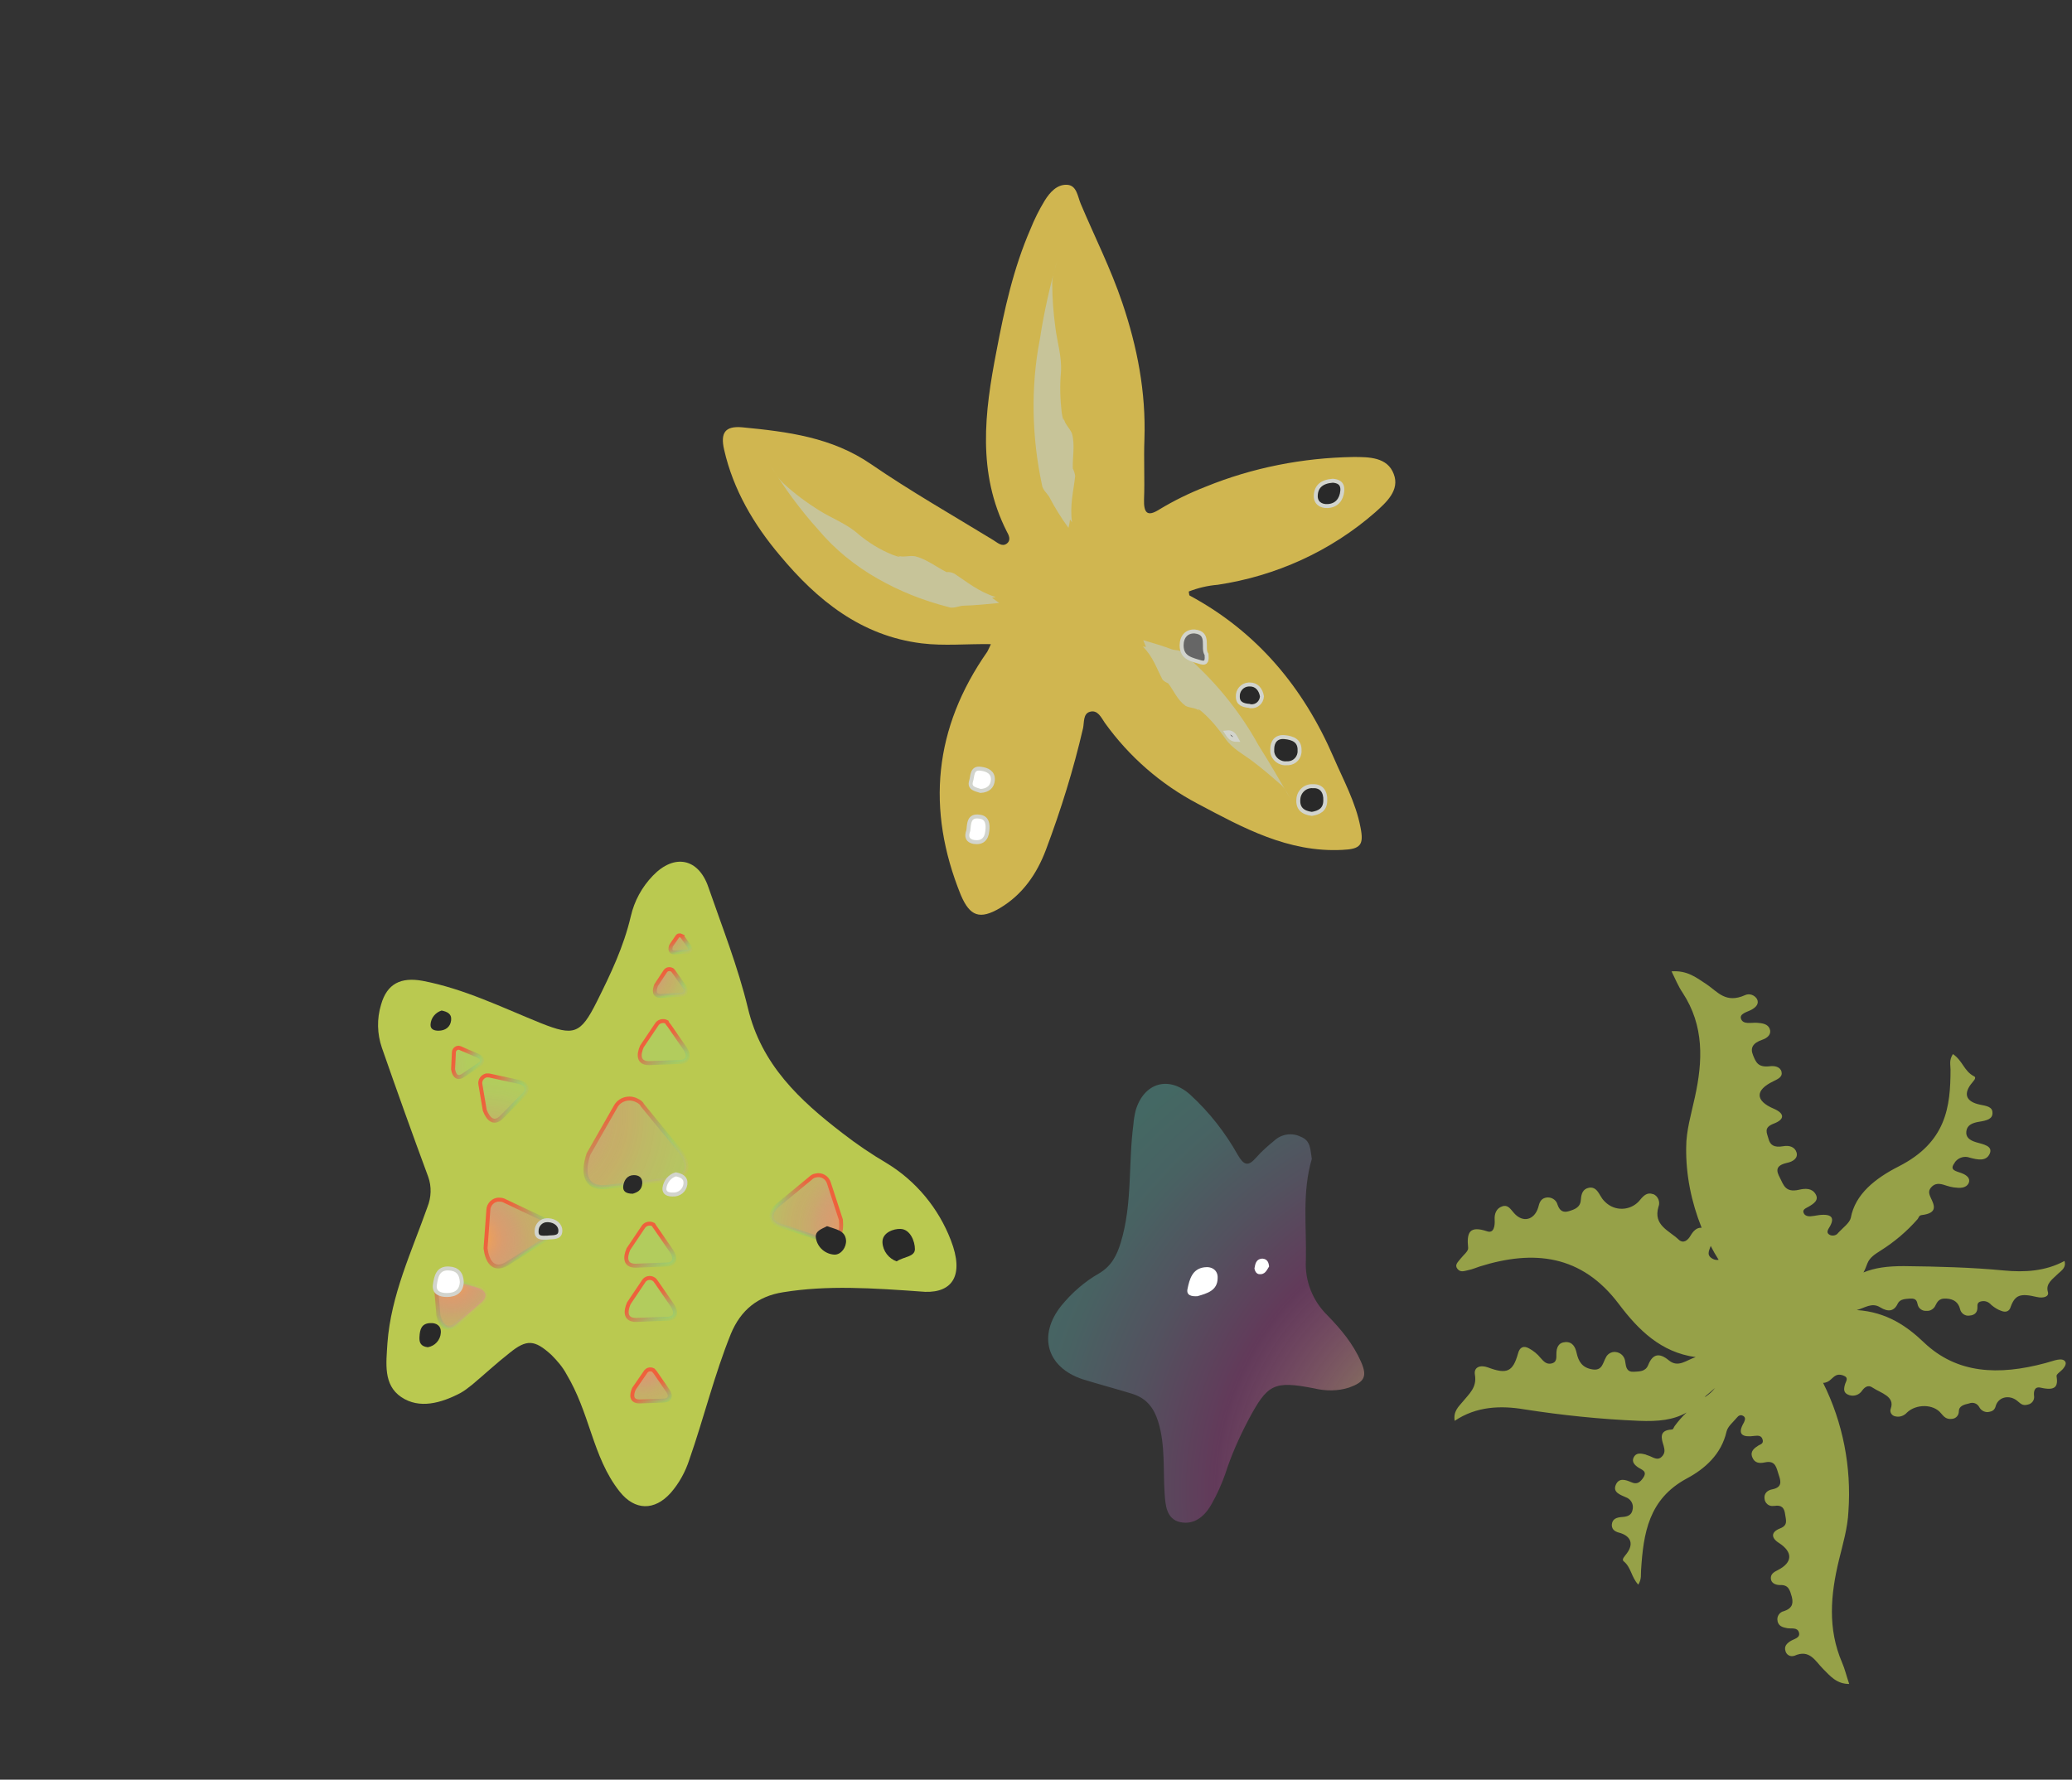<?xml version="1.0" encoding="utf-8"?>
<!-- Generator: Adobe Illustrator 23.0.0, SVG Export Plug-In . SVG Version: 6.00 Build 0)  -->
<svg version="1.1" id="圖層_1" xmlns="http://www.w3.org/2000/svg" xmlns:xlink="http://www.w3.org/1999/xlink" x="0px" y="0px"
	 viewBox="0 0 523.6 449.8" style="enable-background:new 0 0 523.6 449.8;" xml:space="preserve">
<rect x="0" y="0" width="523.6" height="449.8" fill="#333333" stroke="none"/>
<style type="text/css">
	.st0{fill:#D0B650;}
	.st1{fill:#BAC950;}
	.st2{opacity:0.73;}
	.st3{fill:url(#SVGID_1_);}
	.st4{fill:#C7C499;}
	.st5{fill:url(#SVGID_2_);stroke:url(#SVGID_3_);stroke-miterlimit:10;}
	.st6{fill:url(#SVGID_4_);stroke:url(#SVGID_5_);stroke-miterlimit:10;}
	.st7{fill:url(#SVGID_6_);stroke:url(#SVGID_7_);stroke-miterlimit:10;}
	.st8{fill:url(#SVGID_8_);stroke:url(#SVGID_9_);stroke-miterlimit:10;}
	.st9{fill:url(#SVGID_10_);stroke:url(#SVGID_11_);stroke-miterlimit:10;}
	.st10{fill:url(#SVGID_12_);stroke:url(#SVGID_13_);stroke-miterlimit:10;}
	.st11{fill:url(#SVGID_14_);stroke:url(#SVGID_15_);stroke-miterlimit:10;}
	.st12{fill:url(#SVGID_16_);stroke:url(#SVGID_17_);stroke-miterlimit:10;}
	.st13{fill:url(#SVGID_18_);stroke:url(#SVGID_19_);stroke-miterlimit:10;}
	.st14{fill:url(#SVGID_20_);stroke:url(#SVGID_21_);stroke-miterlimit:10;}
	.st15{fill:url(#SVGID_22_);stroke:url(#SVGID_23_);stroke-miterlimit:10;}
	.st16{fill:url(#SVGID_24_);stroke:url(#SVGID_25_);stroke-miterlimit:10;}
	.st17{fill:#292929;}
	.st18{fill:#FFFFFF;}
	.st19{fill:#666666;stroke:#D2D4CD;stroke-miterlimit:10;}
	.st20{fill:#292929;stroke:#D2D4CD;stroke-miterlimit:10;}
	.st21{fill:#FFFFFF;stroke:#D2D4CD;stroke-miterlimit:10;}
</style>
<path class="st0" d="M250.4,162.8c-6.1-0.1-11.8,0.5-17.5-0.2c-15.3-1.9-26.4-10.9-35.8-22.2c-6.6-7.8-11.8-16.6-14.1-26.7
	c-1-4.3,0.2-6.1,4.6-5.7c11.4,1.1,22.6,2.5,32.5,9.3s20.6,12.9,30.9,19.2c1,0.6,2.2,1.8,3.4,0.9s0.5-2.2,0-3.1
	c-7.5-14.8-5.6-30.1-2.6-45.5c2-10.6,4.3-21,8.6-30.9c1-2.5,2.2-4.9,3.6-7.2c1.3-2.1,3.1-4.1,5.6-4s2.7,2.9,3.5,4.8
	c3.5,8.3,7.6,16.4,10.5,25c3.8,11.2,6,22.6,5.6,34.5c-0.2,5.1,0.1,10.2-0.1,15.2c-0.1,3.4,0.8,4.5,3.8,2.6c3.8-2.3,7.7-4.2,11.8-5.8
	c11.8-4.8,24.5-7.3,37.3-7.5c3.9,0,8.6,0,10.2,4.3c1.6,4.1-1.9,7.2-4.7,9.7c-11.2,9.8-25.1,16.1-39.8,18.3c-2.5,0.2-5,0.8-7.3,1.7
	c0.1,0.5,0.1,0.9,0.2,1c17.1,9.2,28.8,23.3,36.4,40.9c2.5,5.8,5.6,11.4,6.8,17.7c0.9,4.5,0,5.5-4.6,5.7
	c-13.7,0.7-25.1-5.6-36.6-11.7c-9.3-4.9-17.3-11.9-23.4-20.4c-0.9-1.3-1.8-3.4-3.8-2.8c-1.7,0.5-1.4,2.6-1.7,4.1
	c-2.4,10.4-5.6,20.7-9.4,30.8c-2.3,6.1-5.9,11.3-11.6,14.7c-5.1,3-7.6,2.1-9.9-3.3c-8.8-21.7-6.8-42.2,6.7-61.5
	C249.8,164.1,250.1,163.5,250.4,162.8z"/>
<path class="st1" d="M233.8,326.5c-13.7-1-24.8-1.7-35.9,0.1c-6.4,1-10.7,4.5-13.2,10.5c-4.2,10.4-6.8,21.2-10.5,31.8
	c-1,3.1-2.6,6-4.7,8.4c-4.1,4.6-9.1,4.5-12.9-0.3c-3.5-4.4-5.4-9.5-7.2-14.8s-3.4-10.1-6.2-14.8c-1-1.9-2.4-3.5-3.9-5
	c-4.2-3.8-6.2-4-10.6-0.4c-3.2,2.5-6.2,5.3-9.3,7.9c-1,0.8-2,1.6-3.1,2.2c-4.8,2.5-10.3,4.1-14.9,1s-3.8-8.6-3.5-13.6
	c0.9-12.2,6.1-23.1,10.1-34.4c1-2.5,1.1-5.2,0.2-7.7c-4-10.8-7.9-21.7-11.7-32.6c-1.2-3.5-1.3-7.3-0.2-10.9c1.5-5.3,5-7,10.5-6
	c10.5,2,20,6.7,29.9,10.7c8.3,3.3,10,2.8,14.1-5.4c3.5-7,6.8-13.9,8.6-21.6c0.9-3.9,2.8-7.4,5.6-10.3c5.4-5.6,11.5-4.4,14,2.9
	c3.5,10.1,7.5,20.2,10,30.6c3.4,14.3,13.1,23.3,23.9,31.6c3.6,2.8,7.3,5.3,11.2,7.6c7.4,4.5,13.1,11.4,16.2,19.5
	C243.7,322.3,240.7,326.7,233.8,326.5z"/>
<g class="st2">
	<path class="st1" d="M521.7,343.9c-0.6-0.5-1.6-0.3-2.4-0.1s-1.6,0.5-2.4,0.7c-11.9,3.2-22.4,2.7-30.7-5.2c-4.3-4.1-9.4-7.7-17-8.2
		c2-0.5,3.8-2,5.9-0.7s3.6,1,4.5-1c0.6-1.1,1.9-1.1,3.1-1.2c1.6-0.1,1.7,0.7,1.9,1.5c0.2,1,1.2,1.7,2.2,1.6c0.8,0.1,1.6-0.3,2.1-1
		c0.6-1,0.8-2.2,2.9-2.1s3.1,1.1,3.5,2.6c0.2,1.1,1.3,1.9,2.4,1.7c1.5-0.1,2-1,2-2c0-0.7-0.1-1.4,1-1.6c0.9-0.2,1.8,0.1,2.5,0.9
		c0.7,0.6,1.6,1.2,2.5,1.5c1.2,0.5,2.1,0.1,2.4-1c1.1-3,2.4-3.5,6.6-2.5c1.7,0.4,3.2-0.1,2.8-1.3c-0.6-2.1,1.2-3.2,2.6-4.6
		c0.9-0.8,2.1-1.6,1.6-3.2c-4.8,2.6-10.1,2.9-15.3,2.4c-8.4-0.8-16.8-1-25.3-1.1c-4.1,0-7.3,0.4-10.2,1.6c0.4-0.7,0.7-1.5,1-2.3
		c0.6-1.5,1.9-2.3,3.3-3.2c3.5-2.2,6.7-4.9,9.4-8c0.3-0.4,0.3-0.9,1-1c4.2-0.5,3.2-2.5,2.3-4.4c-0.5-1.1-0.7-1.9,0.4-2.9
		s2.5-0.5,3.7-0.1c0.6,0.2,1.1,0.3,1.7,0.4c1.5,0.2,3.1,0.3,3.8-1.1c0.5-1.2-0.5-2-1.8-2.5s-3.1-0.7-1.9-2.4c0.7-1.4,2.5-2.1,4-1.5
		c1.9,0.5,4.1,1,5-1s-1.7-2.4-3.4-2.9s-2.7-1.3-2.5-2.8s1.4-2.1,3.3-2.4s3.4-0.7,3.3-2.3c0-1.5-1.6-1.7-3.1-2
		c-3.4-0.7-4.3-2.5-2.4-5.1c0.5-0.7,1.7-1.7,0.8-2.1c-2.5-1.3-2.8-3.9-5.3-5.6c-1,1.6-0.6,2.7-0.6,3.9c0,9.5-1.1,18.4-13.1,24.5
		c-5.9,3-11,7-12.1,13c-0.3,1.3-2,2.5-3.2,3.8c-0.4,0.6-1.2,0.8-1.9,0.6c-1-0.4-0.9-1-0.5-1.7c2.2-3.4,0-3.9-3.7-3.2
		c-1.1,0.2-2.2,0.2-2.6-0.7s0.5-1.2,1.2-1.6c1.4-0.8,2.7-1.7,1.8-3.2s-2.5-1.5-4.2-1.1c-3.5,0.8-3.9-1.3-4.8-3s-1.3-3.1,1.8-3.8
		c1.5-0.3,2.8-1.2,2.4-2.6s-1.8-1.9-3.4-1.6c-2.3,0.4-3.3-0.3-3.7-1.9c-0.4-1.5-1.3-2.8,1.3-3.8c2.9-1.1,2.8-2.6,0-3.8
		c-4.7-2-4.7-4.7-0.1-6.9c1.2-0.6,2.4-1.1,2.1-2.4s-1.8-1.6-3.1-1.4c-2.9,0.3-3.4-1.1-4.1-2.8c-0.8-1.9,0-3.1,2.3-3.9
		c1.5-0.5,2.4-1.5,1.9-2.8c-0.5-1.2-1.8-1.4-3.2-1.5s-3.4,0.5-4-0.9s1.5-1.8,2.6-2.4s2-1.5,1.4-2.7c-0.6-1-1.9-1.5-3-1
		c-4.9,2.2-6.9-0.8-9.7-2.7c-2.5-1.6-4.8-3.6-8.9-3.3c1,2,1.7,3.8,2.8,5.4c5.5,8.4,5.1,17.3,3.1,26.4c-0.9,4.2-2.2,8.4-2.2,12.7
		c-0.1,6.9,1.3,13.8,3.9,20.3c-1.2-0.1-2.1,0.8-2.8,2s-1.8,2.1-3,1c-2.4-2.3-6.5-3.6-5.1-8.3c0.5-1.2-0.1-2.7-1.3-3.2c0,0,0,0-0.1,0
		c-1.4-0.5-2.3,0.3-3.2,1.4c-2,2.6-5.8,3.1-8.4,1c-0.6-0.5-1.1-1-1.5-1.7c-0.8-1.3-1.4-2.6-3.1-2.3c-1.5,0.3-1.9,1.5-2,2.9
		c-0.1,2-1.4,2.5-3,3s-2.4-0.2-2.9-1.6c-0.3-1.3-1.7-2.1-3-1.8c-1.3,0.3-1.6,1.3-1.9,2.5c-1,3.2-3.9,3.9-6.1,1.4
		c-0.9-1-1.5-2.2-3-1.7s-2,1.9-1.9,3.4s-0.2,3.5-1.9,2.9c-4.5-1.5-5.2,0.3-4.8,4.2c0.1,0.8-1.2,1.8-1.9,2.7s-1.6,1.6-0.8,2.6
		s1.8,0.5,2.8,0.3s1.9-0.6,2.8-0.9c13.7-4.3,25.8-3,35.2,9.5c4.9,6.5,10.6,12.2,19.4,13.4c-2.3,0.7-4.4,2.8-6.8,0.8
		s-4.1-1.6-5.2,1.2c-0.7,1.7-2.2,1.6-3.6,1.7c-1.8,0.1-2-1.1-2.2-2.5c-0.1-1.3-1.1-2.4-2.5-2.5c-1-0.1-2,0.5-2.4,1.4
		c-0.8,1.4-0.9,3.4-3.4,3s-3.5-1.9-4-4.2c-0.3-1.4-1-2.8-2.8-2.7s-2.3,1.4-2.3,3c0,1,0.1,2.1-1.2,2.4s-2-0.5-2.8-1.4
		c-0.8-1-1.8-1.8-2.9-2.4c-1.4-0.8-2.4-0.3-2.8,1.3c-1.3,4.6-2.8,5.3-7.6,3.5c-1.9-0.7-3.6-0.1-3.3,1.8c0.6,3.3-1.5,4.9-3.1,6.9
		c-1,1.2-2.4,2.4-2,4.8c5.5-3.7,11.7-3.9,17.6-2.9c9.6,1.5,19.3,2.5,29,2.9c4.8,0.2,8.7-0.2,12-2.1c-1.1,1-2.1,2.2-3,3.4
		c-0.3,0.4-0.3,0.9-0.8,0.9c-3.2,0.2-2.6,2.2-2,4.1c0.3,1.1,0.4,1.9-0.5,2.8s-1.9,0.3-2.8-0.1c-0.4-0.2-0.9-0.3-1.3-0.5
		c-1.2-0.3-2.4-0.5-3,0.8c-0.5,1.1,0.3,1.9,1.2,2.5s2.3,0.9,1.3,2.5c-0.8,1.2-1.6,1.9-3.1,1.2c-1.4-0.6-3.1-1.2-3.9,0.7
		s1.2,2.5,2.5,3.1c1.2,0.4,2,1.6,1.8,2.9c-0.2,1.6-1.2,2-2.6,2.1s-2.6,0.4-2.7,2c0,1.4,1.1,1.8,2.3,2.1c2.6,0.9,3.2,2.8,1.5,5.1
		c-0.5,0.7-1.4,1.5-0.8,2c1.9,1.5,1.9,4,3.7,5.9c0.9-1.5,0.6-2.6,0.7-3.7c0.6-9.3,1.9-17.9,11.5-23.1c4.7-2.5,8.8-6.2,10.1-11.9
		c0.3-1.3,1.7-2.4,2.6-3.5c0.4-0.5,0.9-0.8,1.5-0.5c0.8,0.4,0.6,1,0.3,1.7c-1.9,3.2-0.2,3.8,2.7,3.4c0.9-0.1,1.7-0.1,2,0.9
		s-0.4,1.2-1,1.5c-1.1,0.7-2.2,1.5-1.6,3s1.8,1.6,3.2,1.3c2.8-0.6,2.9,1.5,3.5,3.2s0.8,3.1-1.6,3.6c-1.2,0.2-2.2,1-2,2.4
		c0.1,1.1,1.1,2,2.3,1.8c0.1,0,0.2,0,0.2,0c1.8-0.3,2.5,0.5,2.7,2.1c0.2,1.5,0.8,2.8-1.3,3.6c-2.3,0.9-2.3,2.4-0.2,3.7
		c3.5,2.3,3.4,4.9-0.3,6.8c-1,0.5-1.9,1-1.8,2.2s1.3,1.6,2.3,1.6c2.2-0.1,2.5,1.3,3,3c0.5,2-0.2,3-2,3.6c-1.1,0.2-1.9,1.4-1.6,2.5
		v0.1c0.3,1.2,1.3,1.5,2.4,1.7s2.6-0.3,3,1.1s-1.3,1.6-2.2,2.2s-1.6,1.3-1.2,2.5c0.2,0.9,1.2,1.5,2.1,1.2h0.1
		c3.9-1.8,5.3,1.3,7.3,3.3c1.8,1.8,3.4,3.8,6.6,3.8c-0.7-2-1.1-3.8-1.8-5.4c-3.7-8.6-2.9-17.2-0.8-25.9c1-4.1,2.2-8.1,2.4-12.3
		c0.8-11.2-1.4-22.5-6.4-32.5c0.8,0,1.5-0.4,2-0.9c0.9-0.8,1.5-1.5,3-1c1.7,0.6,0.7,1.5,0.5,2.4c-0.3,1.1-0.4,2.1,1.1,2.6
		c1.3,0.4,2.6-0.1,3.3-1.2c0.6-0.8,1.5-1.5,2.6-0.7c2.1,1.4,5.7,2.2,4.6,5.3c-0.3,0.8,0.1,1.6,0.9,1.9c0.1,0,0.3,0.1,0.4,0.1
		c1,0.2,2.1-0.2,2.8-1c2.3-2.2,6.7-2.2,8.6,0.2c0.7,0.8,1.3,1.6,2.8,1.4c1-0.1,1.7-0.9,1.7-1.9l0,0c0-1.3,1.2-1.7,2.6-2
		c1-0.4,2.1,0,2.6,1c0.5,0.9,1.6,1.4,2.6,1.1c1.1-0.2,1.4-0.9,1.6-1.7c0.8-2.1,3.4-2.6,5.3-1.1c0.8,0.6,1.3,1.4,2.7,1
		c1.1-0.2,1.8-1.2,1.6-2.3c-0.1-1,0.1-2.3,1.6-2c3.9,0.9,4.5-0.3,4.1-2.9c-0.1-0.5,1.1-1.2,1.6-1.8S522.4,344.5,521.7,343.9z
		 M431,353l-0.2,0.1c0.2-0.2,0.3-0.4,0.5-0.5c0.7-0.6,1.4-1.2,2.1-1.8C432.7,351.7,431.9,352.4,431,353z M432.9,318.2
		c-1.8-0.9-1-2.1-0.6-3.3c0.6,1.2,1.3,2.4,2,3.5C433.8,318.5,433.3,318.4,432.9,318.2L432.9,318.2z"/>
</g>
<radialGradient id="SVGID_1_" cx="378.67" cy="7.016" r="153.303" gradientTransform="matrix(1 0 0 -1 0 383.906)" gradientUnits="userSpaceOnUse">
	<stop  offset="0" style="stop-color:#A2FF32"/>
	<stop  offset="0.17" style="stop-color:#B3BC62;stop-opacity:0.74"/>
	<stop  offset="0.47" style="stop-color:#CF4AB4;stop-opacity:0.3"/>
	<stop  offset="0.61" style="stop-color:#9E95C3;stop-opacity:0.3"/>
	<stop  offset="0.75" style="stop-color:#78CFD0;stop-opacity:0.3"/>
	<stop  offset="0.86" style="stop-color:#6AE4D4;stop-opacity:0.3"/>
</radialGradient>
<path class="st3" d="M331.5,292.9c-2.5,8.5-1.3,17-1.5,25.6c-0.3,5.2,1.7,10.3,5.5,14c3.4,3.5,6.4,7.1,8.4,11.6
	c1.7,3.8,0.9,5.2-3,6.6c-2.8,0.9-5.9,0.9-8.8,0.2c-10.3-2-11.8-1.1-16.7,8.1c-2.3,4.4-4.3,8.9-5.8,13.6c-0.9,2.5-2,5-3.3,7.3
	c-1.7,3.2-4.4,5.6-8.1,4.8c-3.5-0.8-3.7-4.4-3.9-7.3c-0.4-6,0.2-12.1-1.6-18c-1.1-3.6-3-6-6.5-7.1c-4.2-1.3-8.4-2.4-12.6-3.7
	c-9.1-3-11.4-11.1-5.4-18.6c2.7-3.3,5.9-6.1,9.6-8.2c3-1.8,4.4-4.4,5.4-7.7c3-9.8,1.9-19.9,3.2-29.8c0.1-1.3,0.3-2.5,0.6-3.7
	c2.1-7,8.4-8.8,13.8-3.9c4.8,4.4,8.8,9.5,12,15.2c1.5,2.6,2.6,3,4.6,0.7c1.4-1.6,3-3,4.6-4.3c1.8-1.7,4.5-2.1,6.7-1
	C331.3,288.3,331.1,290.6,331.5,292.9z"/>
<path class="st4" d="M243.2,153.1c-1,0.1-2.4,0.8-3.6,0.3c-6.3-1.6-12.3-4-17.9-7.2c-5.6-3.2-10.7-7.3-14.9-12.3
	c-4.6-5.1-8.7-10.7-12.3-16.6c1.1,1.6,1.9,3.4,3.4,4.8c2.8,2.6,5.9,4.9,9.1,6.9c3,1.9,7,3.4,9.8,5.9c2.6,2.2,5.5,4,8.7,5.3
	c1.9,0.7,2.4,0.7,1.3,0.2c1.4,0.6,2.9-0.1,4.5,0.2c3,0.8,5.3,2.7,7.9,4c0.7-0.1,1.4,0.1,2,0.4c3.2,2.1,6,4.5,10.4,5.9l-0.9,0.2
	l1.8,1.3C249.4,152.7,246.3,153,243.2,153.1z"/>
<path class="st4" d="M296.1,164.1c0.8,0.3,2.2,0.1,2.8,0.9c3.8,3.3,7.4,6.9,10.6,10.8c3.2,3.9,6.1,8.1,8.5,12.5
	c3.1,4.9,5.6,9.3,8.4,14.1c-0.8-1.3-1.4-2.8-2.5-3.9c-2.4-2.1-4.6-4-7.1-5.9c-2.3-1.8-5.5-3.4-7.2-6c-1.6-2.3-3.4-4.5-5.5-6.4
	c-1.2-1.1-1.7-1.2-1-0.5c-0.9-0.9-2.4-0.7-3.5-1.3c-2.1-1.5-3-3.9-4.4-5.7c-0.5-0.2-1-0.5-1.4-0.9c-1.5-2.8-2.4-5.8-5-8.4l0.8,0.1
	l-0.7-1.7C291.3,162.5,293.7,163.2,296.1,164.1z"/>
<path class="st4" d="M265.1,125.5c-0.5-0.8-1.7-1.8-1.8-3c-1.3-6.1-2-12.2-2.1-18.4c-0.1-6.2,0.4-12.4,1.6-18.5
	c1-6.6,2.5-13.2,4.3-19.6c-0.4,1.8-1.2,3.6-1.2,5.6c0,3.7,0.3,7.5,0.8,11.2c0.4,3.4,1.7,7.5,1.4,11.3c-0.3,3.4-0.2,6.8,0.2,10.2
	c0.3,1.9,0.6,2.4,0.5,1.3c0.2,1.6,1.5,2.5,2.1,4c0.8,3,0.1,5.9,0.2,8.8c0.3,0.6,0.5,1.2,0.6,1.9c-0.4,3.8-1.4,7.3-0.8,11.7l-0.5-0.7
	c-0.1,0.9-0.2,1.3-0.4,2.1C268.1,130.8,266.5,128.2,265.1,125.5z"/>
<g>
	
		<radialGradient id="SVGID_2_" cx="-2538.779" cy="-1474.377" r="29.48" gradientTransform="matrix(-0.33 -0.54 -0.51 0.31 -1427.598 -569.611)" gradientUnits="userSpaceOnUse">
		<stop  offset="0" style="stop-color:#FFB432"/>
		<stop  offset="4.000000e-02" style="stop-color:#FDA645;stop-opacity:0.9"/>
		<stop  offset="0.13" style="stop-color:#F98B6B;stop-opacity:0.69"/>
		<stop  offset="0.21" style="stop-color:#F5738C;stop-opacity:0.51"/>
		<stop  offset="0.3" style="stop-color:#F361A5;stop-opacity:0.38"/>
		<stop  offset="0.37" style="stop-color:#F155B6;stop-opacity:0.28"/>
		<stop  offset="0.44" style="stop-color:#EF4DC1;stop-opacity:0.22"/>
		<stop  offset="0.5" style="stop-color:#EF4AC5;stop-opacity:0.2"/>
		<stop  offset="1" style="stop-color:#6AE4D4;stop-opacity:0.1"/>
	</radialGradient>
	
		<linearGradient id="SVGID_3_" gradientUnits="userSpaceOnUse" x1="-2143.133" y1="-548.881" x2="-2131.383" y2="-548.881" gradientTransform="matrix(-0.44 -0.72 -0.67 0.41 -1142.293 -958.871)">
		<stop  offset="0" style="stop-color:#F390B0;stop-opacity:0.1"/>
		<stop  offset="0.34" style="stop-color:#6ACF93;stop-opacity:0.2"/>
		<stop  offset="0.36" style="stop-color:#6FCA8F;stop-opacity:0.23"/>
		<stop  offset="0.49" style="stop-color:#95AB76;stop-opacity:0.46"/>
		<stop  offset="0.62" style="stop-color:#B59062;stop-opacity:0.66"/>
		<stop  offset="0.73" style="stop-color:#CE7C51;stop-opacity:0.8"/>
		<stop  offset="0.84" style="stop-color:#DF6D46;stop-opacity:0.91"/>
		<stop  offset="0.93" style="stop-color:#EA643F;stop-opacity:0.98"/>
		<stop  offset="1" style="stop-color:#EE613C"/>
	</linearGradient>
	<path class="st5" d="M165.6,346.9l3.1,4.5c1,1.4,0.7,2.6-1.3,2.6l-5.8,0.2c-2.1,0-2.1-1.6-1.4-3.2l2.9-4.2c0.4-0.7,1.3-0.9,2-0.5
		C165.3,346.5,165.4,346.7,165.6,346.9z"/>
</g>
<g>
	
		<radialGradient id="SVGID_4_" cx="-1816.29" cy="-1238.294" r="38.27" gradientTransform="matrix(1 0 0 -1 0 383.906)" gradientUnits="userSpaceOnUse">
		<stop  offset="0" style="stop-color:#FFB432"/>
		<stop  offset="4.000000e-02" style="stop-color:#FDA645;stop-opacity:0.9"/>
		<stop  offset="0.13" style="stop-color:#F98B6B;stop-opacity:0.69"/>
		<stop  offset="0.21" style="stop-color:#F5738C;stop-opacity:0.51"/>
		<stop  offset="0.3" style="stop-color:#F361A5;stop-opacity:0.38"/>
		<stop  offset="0.37" style="stop-color:#F155B6;stop-opacity:0.28"/>
		<stop  offset="0.44" style="stop-color:#EF4DC1;stop-opacity:0.22"/>
		<stop  offset="0.5" style="stop-color:#EF4AC5;stop-opacity:0.2"/>
		<stop  offset="1" style="stop-color:#6AE4D4;stop-opacity:0.1"/>
	</radialGradient>
	
		<linearGradient id="SVGID_5_" gradientUnits="userSpaceOnUse" x1="-2122.743" y1="-562.832" x2="-2107.783" y2="-562.832" gradientTransform="matrix(-0.44 -0.72 -0.67 0.41 -1142.293 -958.871)">
		<stop  offset="0" style="stop-color:#F390B0;stop-opacity:0.1"/>
		<stop  offset="0.34" style="stop-color:#6ACF93;stop-opacity:0.2"/>
		<stop  offset="0.36" style="stop-color:#6FCA8F;stop-opacity:0.23"/>
		<stop  offset="0.49" style="stop-color:#95AB76;stop-opacity:0.46"/>
		<stop  offset="0.62" style="stop-color:#B59062;stop-opacity:0.66"/>
		<stop  offset="0.73" style="stop-color:#CE7C51;stop-opacity:0.8"/>
		<stop  offset="0.84" style="stop-color:#DF6D46;stop-opacity:0.91"/>
		<stop  offset="0.93" style="stop-color:#EA643F;stop-opacity:0.98"/>
		<stop  offset="1" style="stop-color:#EE613C"/>
	</linearGradient>
	<path class="st6" d="M165.9,324.1l4,5.8c1.2,1.9,0.9,3.5-1.7,3.4l-7.5,0.3c-2.7,0-2.7-2.1-1.8-4.2l3.7-5.5c0.5-0.9,1.7-1.2,2.6-0.6
		C165.5,323.5,165.7,323.8,165.9,324.1z"/>
</g>
<g>
	
		<radialGradient id="SVGID_6_" cx="-1797.68" cy="-1249.895" r="38.27" gradientTransform="matrix(1 0 0 -1 0 383.906)" gradientUnits="userSpaceOnUse">
		<stop  offset="0" style="stop-color:#FFB432"/>
		<stop  offset="4.000000e-02" style="stop-color:#FDA645;stop-opacity:0.9"/>
		<stop  offset="0.13" style="stop-color:#F98B6B;stop-opacity:0.69"/>
		<stop  offset="0.21" style="stop-color:#F5738C;stop-opacity:0.51"/>
		<stop  offset="0.3" style="stop-color:#F361A5;stop-opacity:0.38"/>
		<stop  offset="0.37" style="stop-color:#F155B6;stop-opacity:0.28"/>
		<stop  offset="0.44" style="stop-color:#EF4DC1;stop-opacity:0.22"/>
		<stop  offset="0.5" style="stop-color:#EF4AC5;stop-opacity:0.2"/>
		<stop  offset="1" style="stop-color:#6AE4D4;stop-opacity:0.1"/>
	</radialGradient>
	
		<linearGradient id="SVGID_7_" gradientUnits="userSpaceOnUse" x1="-2108.713" y1="-571.764" x2="-2093.753" y2="-571.764" gradientTransform="matrix(-0.44 -0.72 -0.67 0.41 -1142.293 -958.871)">
		<stop  offset="0" style="stop-color:#F390B0;stop-opacity:0.1"/>
		<stop  offset="0.34" style="stop-color:#6ACF93;stop-opacity:0.2"/>
		<stop  offset="0.36" style="stop-color:#6FCA8F;stop-opacity:0.23"/>
		<stop  offset="0.49" style="stop-color:#95AB76;stop-opacity:0.46"/>
		<stop  offset="0.62" style="stop-color:#B59062;stop-opacity:0.66"/>
		<stop  offset="0.73" style="stop-color:#CE7C51;stop-opacity:0.8"/>
		<stop  offset="0.84" style="stop-color:#DF6D46;stop-opacity:0.91"/>
		<stop  offset="0.93" style="stop-color:#EA643F;stop-opacity:0.98"/>
		<stop  offset="1" style="stop-color:#EE613C"/>
	</linearGradient>
	<path class="st7" d="M165.7,310.4l4,5.8c1.2,1.9,0.9,3.4-1.6,3.4l-7.5,0.3c-2.7,0-2.7-2.1-1.8-4.2l3.7-5.5c0.5-0.9,1.7-1.2,2.6-0.7
		C165.3,309.9,165.5,310.1,165.7,310.4z"/>
</g>
<g>
	
		<radialGradient id="SVGID_8_" cx="-2530.075" cy="-1111.289" r="38.27" gradientTransform="matrix(-0.61 -0.17 -0.16 0.57 -1598.005 499.624)" gradientUnits="userSpaceOnUse">
		<stop  offset="0" style="stop-color:#FFB432"/>
		<stop  offset="4.000000e-02" style="stop-color:#FDA645;stop-opacity:0.9"/>
		<stop  offset="0.13" style="stop-color:#F98B6B;stop-opacity:0.69"/>
		<stop  offset="0.21" style="stop-color:#F5738C;stop-opacity:0.51"/>
		<stop  offset="0.3" style="stop-color:#F361A5;stop-opacity:0.38"/>
		<stop  offset="0.37" style="stop-color:#F155B6;stop-opacity:0.28"/>
		<stop  offset="0.44" style="stop-color:#EF4DC1;stop-opacity:0.22"/>
		<stop  offset="0.5" style="stop-color:#EF4AC5;stop-opacity:0.2"/>
		<stop  offset="1" style="stop-color:#6AE4D4;stop-opacity:0.1"/>
	</radialGradient>
	
		<linearGradient id="SVGID_9_" gradientUnits="userSpaceOnUse" x1="-2141" y1="-275.827" x2="-2126.04" y2="-275.827" gradientTransform="matrix(-0.81 -0.22 -0.21 0.76 -1657.21 18.852)">
		<stop  offset="0" style="stop-color:#F390B0;stop-opacity:0.1"/>
		<stop  offset="0.34" style="stop-color:#6ACF93;stop-opacity:0.2"/>
		<stop  offset="0.36" style="stop-color:#6FCA8F;stop-opacity:0.23"/>
		<stop  offset="0.49" style="stop-color:#95AB76;stop-opacity:0.46"/>
		<stop  offset="0.62" style="stop-color:#B59062;stop-opacity:0.66"/>
		<stop  offset="0.73" style="stop-color:#CE7C51;stop-opacity:0.8"/>
		<stop  offset="0.84" style="stop-color:#DF6D46;stop-opacity:0.91"/>
		<stop  offset="0.93" style="stop-color:#EA643F;stop-opacity:0.98"/>
		<stop  offset="1" style="stop-color:#EE613C"/>
	</linearGradient>
	<path class="st8" d="M124,271.9l6.9,1.5c2.2,0.5,3,1.9,1.1,3.6l-5.3,5.4c-2,1.9-3.4,0.3-4.2-1.8l-1.1-6.5c-0.2-1,0.4-2,1.5-2.3
		C123.4,271.8,123.7,271.8,124,271.9z"/>
</g>
<g>
	
		<radialGradient id="SVGID_10_" cx="-2410.676" cy="-1568.345" r="24.58" gradientTransform="matrix(-0.34 -0.54 -0.5 0.32 -1440.967 -554.49)" gradientUnits="userSpaceOnUse">
		<stop  offset="0" style="stop-color:#FFB432"/>
		<stop  offset="4.000000e-02" style="stop-color:#FDA645;stop-opacity:0.9"/>
		<stop  offset="0.13" style="stop-color:#F98B6B;stop-opacity:0.69"/>
		<stop  offset="0.21" style="stop-color:#F5738C;stop-opacity:0.51"/>
		<stop  offset="0.3" style="stop-color:#F361A5;stop-opacity:0.38"/>
		<stop  offset="0.37" style="stop-color:#F155B6;stop-opacity:0.28"/>
		<stop  offset="0.44" style="stop-color:#EF4DC1;stop-opacity:0.22"/>
		<stop  offset="0.5" style="stop-color:#EF4AC5;stop-opacity:0.2"/>
		<stop  offset="1" style="stop-color:#6AE4D4;stop-opacity:0.1"/>
	</radialGradient>
	
		<linearGradient id="SVGID_11_" gradientUnits="userSpaceOnUse" x1="-2045.07" y1="-605.82" x2="-2035.11" y2="-605.82" gradientTransform="matrix(-0.45 -0.71 -0.67 0.42 -1154.823 -944.02)">
		<stop  offset="0" style="stop-color:#F390B0;stop-opacity:0.1"/>
		<stop  offset="0.34" style="stop-color:#6ACF93;stop-opacity:0.2"/>
		<stop  offset="0.36" style="stop-color:#6FCA8F;stop-opacity:0.23"/>
		<stop  offset="0.49" style="stop-color:#95AB76;stop-opacity:0.46"/>
		<stop  offset="0.62" style="stop-color:#B59062;stop-opacity:0.66"/>
		<stop  offset="0.73" style="stop-color:#CE7C51;stop-opacity:0.8"/>
		<stop  offset="0.84" style="stop-color:#DF6D46;stop-opacity:0.91"/>
		<stop  offset="0.93" style="stop-color:#EA643F;stop-opacity:0.98"/>
		<stop  offset="1" style="stop-color:#EE613C"/>
	</linearGradient>
	<path class="st9" d="M170.2,245.5l2.6,3.7c0.8,1.2,0.6,2.2-1,2.2l-4.8,0.3c-1.8,0-1.7-1.3-1.2-2.7l2.3-3.5c0.4-0.6,1.1-0.7,1.7-0.4
		C170,245.2,170.1,245.4,170.2,245.5z"/>
</g>
<g>
	
		<radialGradient id="SVGID_12_" cx="-2401.826" cy="-1583.825" r="15.55" gradientTransform="matrix(-0.34 -0.54 -0.5 0.32 -1440.967 -554.49)" gradientUnits="userSpaceOnUse">
		<stop  offset="0" style="stop-color:#FFB432"/>
		<stop  offset="4.000000e-02" style="stop-color:#FDA645;stop-opacity:0.9"/>
		<stop  offset="0.13" style="stop-color:#F98B6B;stop-opacity:0.69"/>
		<stop  offset="0.21" style="stop-color:#F5738C;stop-opacity:0.51"/>
		<stop  offset="0.3" style="stop-color:#F361A5;stop-opacity:0.38"/>
		<stop  offset="0.37" style="stop-color:#F155B6;stop-opacity:0.28"/>
		<stop  offset="0.44" style="stop-color:#EF4DC1;stop-opacity:0.22"/>
		<stop  offset="0.5" style="stop-color:#EF4AC5;stop-opacity:0.2"/>
		<stop  offset="1" style="stop-color:#6AE4D4;stop-opacity:0.1"/>
	</radialGradient>
	
		<linearGradient id="SVGID_13_" gradientUnits="userSpaceOnUse" x1="-2034.81" y1="-615.678" x2="-2028.14" y2="-615.678" gradientTransform="matrix(-0.45 -0.71 -0.67 0.42 -1154.823 -944.02)">
		<stop  offset="0" style="stop-color:#F390B0;stop-opacity:0.1"/>
		<stop  offset="0.34" style="stop-color:#6ACF93;stop-opacity:0.2"/>
		<stop  offset="0.36" style="stop-color:#6FCA8F;stop-opacity:0.23"/>
		<stop  offset="0.49" style="stop-color:#95AB76;stop-opacity:0.46"/>
		<stop  offset="0.62" style="stop-color:#B59062;stop-opacity:0.66"/>
		<stop  offset="0.73" style="stop-color:#CE7C51;stop-opacity:0.8"/>
		<stop  offset="0.84" style="stop-color:#DF6D46;stop-opacity:0.91"/>
		<stop  offset="0.93" style="stop-color:#EA643F;stop-opacity:0.98"/>
		<stop  offset="1" style="stop-color:#EE613C"/>
	</linearGradient>
	<path class="st10" d="M172.4,236.7l1.7,2.4c0.5,0.8,0.4,1.4-0.6,1.4l-3.1,0.2c-1.1,0-1.1-0.9-0.8-1.7l1.5-2.2
		c0.2-0.4,0.7-0.5,1.1-0.3C172.2,236.5,172.3,236.6,172.4,236.7z"/>
</g>
<g>
	
		<radialGradient id="SVGID_14_" cx="-2508.656" cy="-1217.561" r="24.58" gradientTransform="matrix(-0.56 -0.29 -0.27 0.53 -1630.646 187.78)" gradientUnits="userSpaceOnUse">
		<stop  offset="0" style="stop-color:#FFB432"/>
		<stop  offset="4.000000e-02" style="stop-color:#FDA645;stop-opacity:0.9"/>
		<stop  offset="0.13" style="stop-color:#F98B6B;stop-opacity:0.69"/>
		<stop  offset="0.21" style="stop-color:#F5738C;stop-opacity:0.51"/>
		<stop  offset="0.3" style="stop-color:#F361A5;stop-opacity:0.38"/>
		<stop  offset="0.37" style="stop-color:#F155B6;stop-opacity:0.28"/>
		<stop  offset="0.44" style="stop-color:#EF4DC1;stop-opacity:0.22"/>
		<stop  offset="0.5" style="stop-color:#EF4AC5;stop-opacity:0.2"/>
		<stop  offset="1" style="stop-color:#6AE4D4;stop-opacity:0.1"/>
	</radialGradient>
	
		<linearGradient id="SVGID_15_" gradientUnits="userSpaceOnUse" x1="-2117.026" y1="-343.976" x2="-2107.066" y2="-343.976" gradientTransform="matrix(-0.75 -0.38 -0.36 0.7 -1589.044 -291.974)">
		<stop  offset="0" style="stop-color:#F390B0;stop-opacity:0.1"/>
		<stop  offset="0.34" style="stop-color:#6ACF93;stop-opacity:0.2"/>
		<stop  offset="0.36" style="stop-color:#6FCA8F;stop-opacity:0.23"/>
		<stop  offset="0.49" style="stop-color:#95AB76;stop-opacity:0.46"/>
		<stop  offset="0.62" style="stop-color:#B59062;stop-opacity:0.66"/>
		<stop  offset="0.73" style="stop-color:#CE7C51;stop-opacity:0.8"/>
		<stop  offset="0.84" style="stop-color:#DF6D46;stop-opacity:0.91"/>
		<stop  offset="0.93" style="stop-color:#EA643F;stop-opacity:0.98"/>
		<stop  offset="1" style="stop-color:#EE613C"/>
	</linearGradient>
	<path class="st11" d="M116.5,265l4.2,1.8c1.3,0.6,1.6,1.6,0.2,2.4l-4,2.7c-1.5,0.9-2.2-0.3-2.4-1.7l0.2-4.2c0-0.7,0.6-1.2,1.2-1.2
		C116.2,264.9,116.4,264.9,116.5,265z"/>
</g>
<g>
	
		<radialGradient id="SVGID_16_" cx="-1731.28" cy="-1299.354" r="38.27" gradientTransform="matrix(1 0 0 -1 0 383.906)" gradientUnits="userSpaceOnUse">
		<stop  offset="0" style="stop-color:#FFB432"/>
		<stop  offset="4.000000e-02" style="stop-color:#FDA645;stop-opacity:0.9"/>
		<stop  offset="0.13" style="stop-color:#F98B6B;stop-opacity:0.69"/>
		<stop  offset="0.21" style="stop-color:#F5738C;stop-opacity:0.51"/>
		<stop  offset="0.3" style="stop-color:#F361A5;stop-opacity:0.38"/>
		<stop  offset="0.37" style="stop-color:#F155B6;stop-opacity:0.28"/>
		<stop  offset="0.44" style="stop-color:#EF4DC1;stop-opacity:0.22"/>
		<stop  offset="0.5" style="stop-color:#EF4AC5;stop-opacity:0.2"/>
		<stop  offset="1" style="stop-color:#6AE4D4;stop-opacity:0.1"/>
	</radialGradient>
	
		<linearGradient id="SVGID_17_" gradientUnits="userSpaceOnUse" x1="-2058.633" y1="-609.447" x2="-2043.683" y2="-609.447" gradientTransform="matrix(-0.44 -0.72 -0.67 0.41 -1142.293 -958.871)">
		<stop  offset="0" style="stop-color:#F390B0;stop-opacity:0.1"/>
		<stop  offset="0.34" style="stop-color:#6ACF93;stop-opacity:0.2"/>
		<stop  offset="0.36" style="stop-color:#6FCA8F;stop-opacity:0.23"/>
		<stop  offset="0.49" style="stop-color:#95AB76;stop-opacity:0.46"/>
		<stop  offset="0.62" style="stop-color:#B59062;stop-opacity:0.66"/>
		<stop  offset="0.73" style="stop-color:#CE7C51;stop-opacity:0.8"/>
		<stop  offset="0.84" style="stop-color:#DF6D46;stop-opacity:0.91"/>
		<stop  offset="0.93" style="stop-color:#EA643F;stop-opacity:0.98"/>
		<stop  offset="1" style="stop-color:#EE613C"/>
	</linearGradient>
	<path class="st12" d="M169.1,259.2l4,5.8c1.2,1.9,0.9,3.4-1.6,3.4l-7.5,0.3c-2.7,0-2.7-2.1-1.8-4.2l3.7-5.5
		c0.5-0.9,1.7-1.2,2.6-0.7C168.6,258.7,168.9,258.9,169.1,259.2z"/>
</g>
<g>
	
		<radialGradient id="SVGID_18_" cx="-2542.761" cy="-1379.81" r="79.58" gradientTransform="matrix(-0.37 -0.51 -0.48 0.35 -1468.875 -533.107)" gradientUnits="userSpaceOnUse">
		<stop  offset="0" style="stop-color:#FFB432"/>
		<stop  offset="4.000000e-02" style="stop-color:#FDA645;stop-opacity:0.9"/>
		<stop  offset="0.13" style="stop-color:#F98B6B;stop-opacity:0.69"/>
		<stop  offset="0.21" style="stop-color:#F5738C;stop-opacity:0.51"/>
		<stop  offset="0.3" style="stop-color:#F361A5;stop-opacity:0.38"/>
		<stop  offset="0.37" style="stop-color:#F155B6;stop-opacity:0.28"/>
		<stop  offset="0.44" style="stop-color:#EF4DC1;stop-opacity:0.22"/>
		<stop  offset="0.5" style="stop-color:#EF4AC5;stop-opacity:0.2"/>
		<stop  offset="1" style="stop-color:#6AE4D4;stop-opacity:0.1"/>
	</radialGradient>
	
		<linearGradient id="SVGID_19_" gradientUnits="userSpaceOnUse" x1="-2164.352" y1="-493.221" x2="-2134.322" y2="-493.221" gradientTransform="matrix(-0.49 -0.68 -0.64 0.46 -1210.64 -942.827)">
		<stop  offset="0" style="stop-color:#F390B0;stop-opacity:0.1"/>
		<stop  offset="0.34" style="stop-color:#6ACF93;stop-opacity:0.2"/>
		<stop  offset="0.36" style="stop-color:#6FCA8F;stop-opacity:0.23"/>
		<stop  offset="0.49" style="stop-color:#95AB76;stop-opacity:0.46"/>
		<stop  offset="0.62" style="stop-color:#B59062;stop-opacity:0.66"/>
		<stop  offset="0.73" style="stop-color:#CE7C51;stop-opacity:0.8"/>
		<stop  offset="0.84" style="stop-color:#DF6D46;stop-opacity:0.91"/>
		<stop  offset="0.93" style="stop-color:#EA643F;stop-opacity:0.98"/>
		<stop  offset="1" style="stop-color:#EE613C"/>
	</linearGradient>
	<path class="st13" d="M162.4,279.4l9.3,11.4c2.9,3.7,2.4,7-2.9,7.3l-15.6,1.9c-5.7,0.5-5.9-4-4.5-8.3l6.8-11.9c1-2,3.5-2.7,5.4-1.7
		C161.6,278.4,162.1,278.8,162.4,279.4z"/>
</g>
<g>
	
		<radialGradient id="SVGID_20_" cx="-2890.244" cy="-503.633" r="56.03" gradientTransform="matrix(-0.56 -0.3 -0.28 0.52 -1639.707 -292.361)" gradientUnits="userSpaceOnUse">
		<stop  offset="0" style="stop-color:#FFB432"/>
		<stop  offset="4.000000e-02" style="stop-color:#FDA645;stop-opacity:0.9"/>
		<stop  offset="0.13" style="stop-color:#F98B6B;stop-opacity:0.69"/>
		<stop  offset="0.21" style="stop-color:#F5738C;stop-opacity:0.51"/>
		<stop  offset="0.3" style="stop-color:#F361A5;stop-opacity:0.38"/>
		<stop  offset="0.37" style="stop-color:#F155B6;stop-opacity:0.28"/>
		<stop  offset="0.44" style="stop-color:#EF4DC1;stop-opacity:0.22"/>
		<stop  offset="0.5" style="stop-color:#EF4AC5;stop-opacity:0.2"/>
		<stop  offset="1" style="stop-color:#6AE4D4;stop-opacity:0.1"/>
	</radialGradient>
	
		<linearGradient id="SVGID_21_" gradientUnits="userSpaceOnUse" x1="-2419.47" y1="180.946" x2="-2398.04" y2="180.946" gradientTransform="matrix(-0.74 -0.4 -0.38 0.69 -1581.496 -773.735)">
		<stop  offset="0" style="stop-color:#F390B0;stop-opacity:0.1"/>
		<stop  offset="0.34" style="stop-color:#6ACF93;stop-opacity:0.2"/>
		<stop  offset="0.36" style="stop-color:#6FCA8F;stop-opacity:0.23"/>
		<stop  offset="0.49" style="stop-color:#95AB76;stop-opacity:0.46"/>
		<stop  offset="0.62" style="stop-color:#B59062;stop-opacity:0.66"/>
		<stop  offset="0.73" style="stop-color:#CE7C51;stop-opacity:0.8"/>
		<stop  offset="0.84" style="stop-color:#DF6D46;stop-opacity:0.91"/>
		<stop  offset="0.93" style="stop-color:#EA643F;stop-opacity:0.98"/>
		<stop  offset="1" style="stop-color:#EE613C"/>
	</linearGradient>
	<path class="st14" d="M127.7,303.6l9.3,4.4c2.9,1.5,3.6,3.7,0.4,5.5l-9.3,5.9c-3.5,2-5-0.7-5.4-3.9l0.7-9.6c0-1.5,1.3-2.8,2.8-2.7
		C126.7,303.2,127.2,303.3,127.7,303.6z"/>
</g>
<g>
	
		<radialGradient id="SVGID_22_" cx="-3.132" cy="1675.571" r="56.03" gradientTransform="matrix(0.47 -0.43 0.4 0.44 -451.222 -429.668)" gradientUnits="userSpaceOnUse">
		<stop  offset="0" style="stop-color:#FFB432"/>
		<stop  offset="4.000000e-02" style="stop-color:#FDA645;stop-opacity:0.9"/>
		<stop  offset="0.13" style="stop-color:#F98B6B;stop-opacity:0.69"/>
		<stop  offset="0.21" style="stop-color:#F5738C;stop-opacity:0.51"/>
		<stop  offset="0.3" style="stop-color:#F361A5;stop-opacity:0.38"/>
		<stop  offset="0.37" style="stop-color:#F155B6;stop-opacity:0.28"/>
		<stop  offset="0.44" style="stop-color:#EF4DC1;stop-opacity:0.22"/>
		<stop  offset="0.5" style="stop-color:#EF4AC5;stop-opacity:0.2"/>
		<stop  offset="1" style="stop-color:#6AE4D4;stop-opacity:0.1"/>
	</radialGradient>
	
		<linearGradient id="SVGID_23_" gradientUnits="userSpaceOnUse" x1="-242.567" y1="1826.289" x2="-221.127" y2="1826.289" gradientTransform="matrix(0.62 -0.57 0.53 0.58 -620.97 -881.855)">
		<stop  offset="0" style="stop-color:#F390B0;stop-opacity:0.1"/>
		<stop  offset="0.34" style="stop-color:#6ACF93;stop-opacity:0.2"/>
		<stop  offset="0.36" style="stop-color:#6FCA8F;stop-opacity:0.23"/>
		<stop  offset="0.49" style="stop-color:#95AB76;stop-opacity:0.46"/>
		<stop  offset="0.62" style="stop-color:#B59062;stop-opacity:0.66"/>
		<stop  offset="0.73" style="stop-color:#CE7C51;stop-opacity:0.8"/>
		<stop  offset="0.84" style="stop-color:#DF6D46;stop-opacity:0.91"/>
		<stop  offset="0.93" style="stop-color:#EA643F;stop-opacity:0.98"/>
		<stop  offset="1" style="stop-color:#EE613C"/>
	</linearGradient>
	<path class="st15" d="M204.8,297.8l-8,6.6c-2.5,2.1-2.6,4.5,0.9,5.5l10.5,3.5c3.9,1.1,4.6-1.9,4.3-5.1l-3-9.2
		c-0.4-1.5-1.9-2.4-3.4-2C205.6,297.2,205.2,297.4,204.8,297.8z"/>
</g>
<g>
	
		<radialGradient id="SVGID_24_" cx="-2940.815" cy="-159.632" r="41.89" gradientTransform="matrix(-0.6 -0.21 -0.2 0.56 -1682.569 -204.597)" gradientUnits="userSpaceOnUse">
		<stop  offset="0" style="stop-color:#FFB432"/>
		<stop  offset="4.000000e-02" style="stop-color:#FDA645;stop-opacity:0.9"/>
		<stop  offset="0.13" style="stop-color:#F98B6B;stop-opacity:0.69"/>
		<stop  offset="0.21" style="stop-color:#F5738C;stop-opacity:0.51"/>
		<stop  offset="0.3" style="stop-color:#F361A5;stop-opacity:0.38"/>
		<stop  offset="0.37" style="stop-color:#F155B6;stop-opacity:0.28"/>
		<stop  offset="0.44" style="stop-color:#EF4DC1;stop-opacity:0.22"/>
		<stop  offset="0.5" style="stop-color:#EF4AC5;stop-opacity:0.2"/>
		<stop  offset="1" style="stop-color:#6AE4D4;stop-opacity:0.1"/>
	</radialGradient>
	
		<linearGradient id="SVGID_25_" gradientUnits="userSpaceOnUse" x1="-2454.195" y1="447.837" x2="-2437.931" y2="447.837" gradientTransform="matrix(-0.79 -0.28 -0.27 0.74 -1698.636 -687.22)">
		<stop  offset="0" style="stop-color:#F390B0;stop-opacity:0.1"/>
		<stop  offset="0.34" style="stop-color:#6ACF93;stop-opacity:0.2"/>
		<stop  offset="0.36" style="stop-color:#6FCA8F;stop-opacity:0.23"/>
		<stop  offset="0.49" style="stop-color:#95AB76;stop-opacity:0.46"/>
		<stop  offset="0.62" style="stop-color:#B59062;stop-opacity:0.66"/>
		<stop  offset="0.73" style="stop-color:#CE7C51;stop-opacity:0.8"/>
		<stop  offset="0.84" style="stop-color:#DF6D46;stop-opacity:0.91"/>
		<stop  offset="0.93" style="stop-color:#EA643F;stop-opacity:0.98"/>
		<stop  offset="1" style="stop-color:#EE613C"/>
	</linearGradient>
	<path class="st16" d="M113.1,323.2l7.4,2.2c2.3,0.7,3.1,2.3,0.9,4l-6.2,5.4c-2.3,1.9-3.8,0-4.4-2.3l-0.6-7.2
		c-0.1-1.1,0.7-2.2,1.8-2.3C112.4,323,112.8,323.1,113.1,323.2z"/>
</g>
<path class="st17" d="M226.6,318.8c-2-0.7-3.5-2.6-3.6-4.8c-0.1-2.5,2.9-3.5,4.6-3.4c2.4,0.1,3.6,3.1,3.6,5.1
	S228.3,317.6,226.6,318.8z"/>
<path class="st18" d="M302.6,327.6c-1.5,0.1-2.9-0.2-2.5-1.9c0.5-2.4,1.2-5,4.2-5.4c2-0.3,3.5,0.8,3.4,2.7
	C307.7,326.2,305,326.9,302.6,327.6z"/>
<path class="st19" d="M304.9,165.4c0.1,1.3,0.1,2.4-1.4,2c-2.2-0.7-4.9-1-4.9-4.3c0-2.2,1.3-3.6,3.3-3.5
	C305.9,160,303.7,163.8,304.9,165.4z"/>
<path class="st17" d="M209,309.9c2.1,0.8,4.6,1,4.8,3.6c0.1,1.7-1.2,3.6-2.9,3.6c-2.3-0.1-4.3-1.8-4.7-4.1
	C205.8,311.1,207.7,310.6,209,309.9z"/>
<path class="st20" d="M331.5,205.7c-2.3-0.3-3.6-1.4-3.4-3.7c0.1-1.9,1.7-3.4,3.6-3.3h0.1c2.2-0.1,3.2,1.5,3.1,3.6
	C334.9,204.7,333.3,205.4,331.5,205.7z"/>
<path class="st21" d="M116.7,324c-0.1,2.3-1.5,3.3-3.8,3.3c-1.7,0-3.3-0.6-3-2.6s0.7-4.3,3.6-4.1C115.5,320.7,116.6,321.8,116.7,324
	z"/>
<path class="st20" d="M324.6,186.3c2.1,0.2,3.9,0.9,3.8,3.4c0.1,1.7-1.2,3.1-2.8,3.2c-0.1,0-0.2,0-0.4,0c-1.8,0.2-3.5-1.1-3.7-2.9
	c0-0.2,0-0.5,0-0.7C321.5,187.6,322.4,186.1,324.6,186.3z"/>
<path class="st20" d="M336.8,121.5c1.2,0.1,2.6,0.5,2.4,2.6s-1.4,3.7-3.7,3.8c-1.8,0.1-3.1-0.9-3-2.7
	C332.6,123,334,121.7,336.8,121.5z"/>
<path class="st20" d="M318.9,176c-0.1,1.5-1.3,2.6-2.8,2.5c-0.1,0-0.3,0-0.4-0.1c-1.4-0.1-2.9-0.5-2.9-2.3c-0.1-1.6,1.1-3,2.7-3.1
	c0.1,0,0.3,0,0.4,0C317.5,173,318.6,174.2,318.9,176z"/>
<path class="st17" d="M108.1,340.5c-1.7-0.2-2.2-1.1-2.1-2.6c0.1-1.9,0.5-3.4,2.7-3.5c1.5-0.1,2.8,0.6,2.7,2.4
	C111.3,338.7,109.9,340.2,108.1,340.5z"/>
<path class="st21" d="M244.7,209.9c0.2-1.7,0.1-3.9,2.8-3.5c2,0.2,2.2,1.9,2,3.6c-0.2,2.1-1.3,3.1-3.4,2.8
	C244.5,212.5,244.1,211.5,244.7,209.9z"/>
<path class="st21" d="M247.8,199.9c-1.2-0.4-3-0.6-2.4-2.5c0.4-1.2,0.1-3.5,2.5-3.1c1.6,0.2,3.1,0.9,3,2.8
	C250.8,198.8,249.7,199.8,247.8,199.9z"/>
<path class="st20" d="M138.3,312.8c-1.2,0-2.8,0.3-2.7-1.7c0-1.5,1.2-2.7,2.6-2.7c0.1,0,0.2,0,0.4,0c1.7,0.1,3.1,1.2,3,2.8
	C141.5,313,139.6,312.6,138.3,312.8z"/>
<path class="st21" d="M170.8,296.8c1.4,0.3,2.6,0.8,2.4,2.5c-0.2,1.6-1.6,2.7-3.2,2.6c0,0,0,0-0.1,0c-1,0-2.1-0.3-2-1.6
	C168.1,298.6,169.3,297.2,170.8,296.8z"/>
<path class="st17" d="M111.6,255.4c1.4,0.3,2.6,0.8,2.4,2.5s-1.5,2.6-3.2,2.6c-1,0-2.1-0.3-2-1.6C108.9,257.3,110,255.9,111.6,255.4
	z"/>
<path class="st17" d="M159.9,301.7c-1.7,0-2.6-0.6-2.4-2s1-2.7,2.7-2.7c1.2,0,2.2,0.6,2.1,2.1C162.2,300.9,160.9,301.4,159.9,301.7z
	"/>
<path class="st18" d="M320.7,320.1c-0.6,0.9-1,2.2-2.7,1.9c-0.6-0.2-0.9-0.8-1-1.4c0.2-1,0.3-2.4,2-2.5
	C320.3,318.2,320.6,319.1,320.7,320.1z"/>
<path class="st20" d="M312.6,187c-1.5,0-2-0.8-2.7-1.9C311.4,184.9,311.9,185.7,312.6,187z"/>
</svg>
